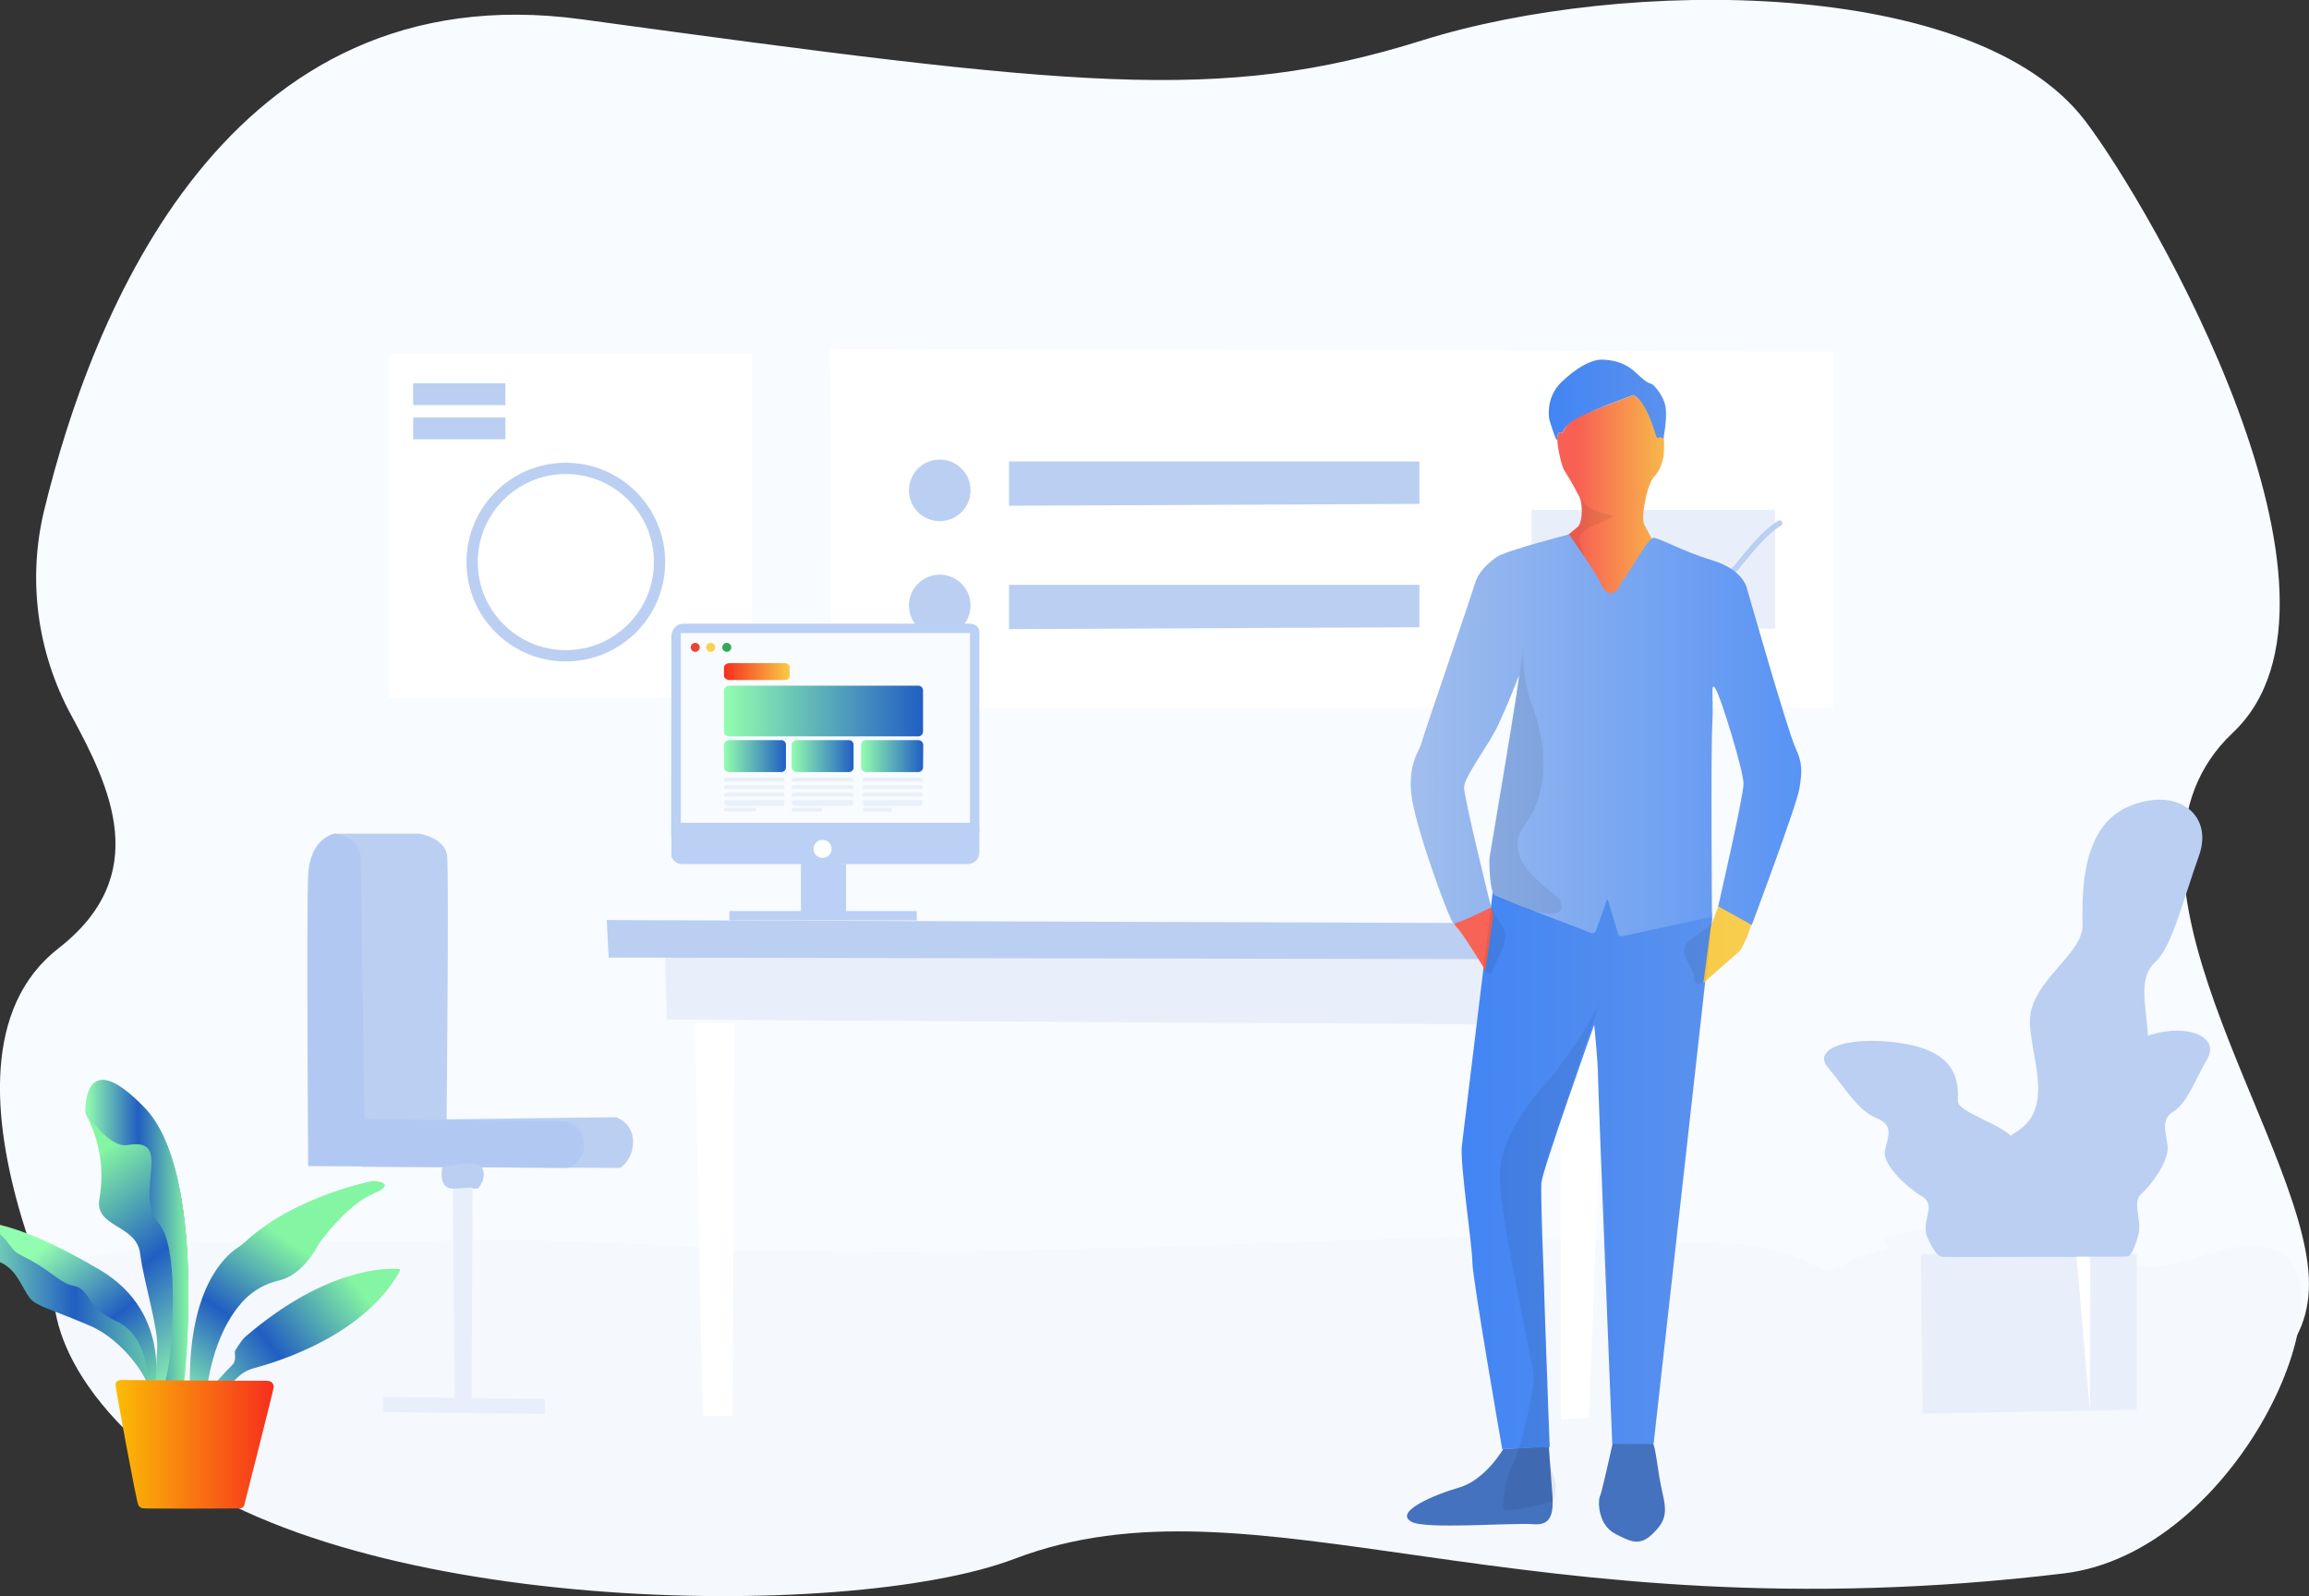 <svg xmlns="http://www.w3.org/2000/svg" enable-background="new 0 0 1229.5 849.9" viewBox="0 0 1229.5 849.9" id="Businessmanfindinginvestmentoptionsforbatterretirementlife"><rect x="0" y="0" width="1229.5" height="849.9" fill="#333333" stroke="none"/><path fill="#f8fbff" d="M37.9 380.8c-18.1-33.3-23.3-72.2-14.4-109C48.8 167.5 120.4-15.6 309.9 10.3c263 36 339.5 45 447.4 11.2s294.5-33.7 352.9 42.7c35.4 46.3 155.1 254 78.7 326s37 214.4 40.5 290-105.6 85.4-242.8 87.7S52.4 744 52.4 744-49.8 567.8 31.2 504.9c50.1-39 27.6-85.6 6.7-124.1z" class="colorf8f8ff svgShape"></path><path fill="#f5f8fc" d="M117.6 661.6c-17.5-.6-83.2 8.4-87.1 11.8-1 .9-15.4 43.7 47.9 98.9 101.2 88.4 373.4 91.4 461.6 57.8 128-48.8 268.3 42.7 559 7.7 92.9-11.2 155-153.5 112.8-172-25.3-11-55.6 18.2-81 5.4-29.3-14.8-88.6-24-125.3-12.7-1.5.4-2.4 2-2 3.5.4 1.4 1.8 2.3 3.3 2l-19.3 6.2c-21.5 16-16.7-5.3-67.1-8l-148.6-3.7c-53.1 1.6-257.6 10.6-337.6 7.4h-44c-29.4-3.7-105.5-5.4-108.3-5.5l-164.3 1.2z" class="colorf5f5fc svgShape"></path><path fill="#bacff2" d="M178.1 443.9h45s14 2 15 12-.3 140.1-.3 140.1l90.3-1.1s9 3 9 13-7 14-7 14l-137.2-.6-14.8-177.4" class="colorbac6f2 svgShape"></path><path fill="#b1c9f2" d="M178.1 443.9s-13 2-14 22 0 155 0 155l137.1 1c2 0 3.9-.8 5.2-2.3 2-2.2 4.7-5.6 4.7-8.7 0-5.4-2-14-13-14s-104-1-104-1l-2-140c0 .1 0-10-14-12z" class="colorb1c1f2 svgShape"></path><path fill="#bacff2" d="M235.5 621.6s-2.4 11.3 5.6 11.3h13c1 0 5.3-6 2.6-11s-21.2-.3-21.2-.3" class="colorbac6f2 svgShape"></path><path fill="#e9effa" d="m241.1 633 1 112.9h9l.5-113.6z" class="colore9edfa svgShape"></path><path fill="#e9effa" d="m204.1 743.9 86 1v8l-86-1z" class="colore9edfa svgShape"></path><path fill="#ffffff" d="m374.1 753.9-4-209h21l-1 209zM831.1 545.9h23l-8 209-15 1z" class="colorffffff svgShape"></path><path fill="#e9effa" d="m354.1 508.9 1 34 509 3 .6-38z" class="colore9edfa svgShape"></path><path fill="#bacff2" d="m323.1 489.9 572 2v19l-571-1z" class="colorbac6f2 svgShape"></path><g fill="#000000" class="color000000 svgShape"><path fill="#e9effa" d="m1022.8 667.7 1 85 114-2v-83z" class="colore9edfa svgShape"></path><path fill="#ffffff" d="m1112.8 751.1.1-83.4h-7.3" class="colorffffff svgShape"></path><path fill="#bacff2" d="M1052.4 667.5s-2.7-50.4 21.1-64.7 3.4-47.7 8.2-65.4 27.2-30.7 27.2-44.3-2-51.8 23.8-63.3 46.3 3.4 38.2 25.9-14.3 48.4-23.2 56.5-5.4 21.1-4.1 36.8-10.9 41.5-17.7 51.1 0 25.9-2 42.9c0 0-3.7 23.8-7.5 24.6s-64-.1-64-.1z" class="colorbac6f2 svgShape"></path><path fill="#bacff2" d="M1105.6 669.1s3-24-23.6-30.8-3.8-22.7-9.1-31.1-30.4-14.6-30.4-21 2.3-24.6-26.6-30.1-51.7 1.6-42.6 12.3 16 23 25.8 26.9 6.1 10 4.6 17.5 12.2 19.8 19.8 24.3 0 12.3 2.3 20.4c0 0 4.2 11.3 8.3 11.7s71.5-.1 71.5-.1z" class="colorbac6f2 svgShape"></path><path fill="#bacff2" d="M1083.4 669s-2.1-25.1 16.4-32.2 2.7-23.7 6.3-32.5 21.2-15.2 21.2-22-1.6-25.7 18.5-31.5 36 1.7 29.6 12.9-11.1 24-18 28.1-4.2 10.5-3.2 18.3-8.5 20.7-13.8 25.4 0 12.9-1.6 21.3c0 0-2.9 11.8-5.8 12.2s-49.6 0-49.6 0z" class="colorbac6f2 svgShape"></path></g><g fill="#000000" class="color000000 svgShape"><path fill="#ffffff" d="m441.9 185.7.7 191.8 533.5-.8V187.2z" class="colorffffff svgShape"></path><path fill="#bacff2" d="M537.3 245.7v23.6l218.5-1v-22.6zM537.3 311.4V335l218.5-1v-22.6z" class="colorbac6f2 svgShape"></path><circle cx="500.4" cy="261.1" r="16.4" fill="#bacff2" class="colorbac6f2 svgShape"></circle><circle cx="500.4" cy="322.4" r="16.4" fill="#bacff2" class="colorbac6f2 svgShape"></circle><path fill="#e9effa" d="M815.5 271.5h129.7v63.3H815.5z" class="colore9edfa svgShape"></path><path fill="none" stroke="#bacff2" stroke-linecap="round" stroke-linejoin="round" stroke-width="3" d="M813.4 331.8s10.1-22.1 19.7-19.7 12 12.5 19.2 8.2 11.9-21.7 18.9-24.5c10-3.9 13.3.4 26.8 8.1s19.2 6 24.7.3c5.1-5.2 14.5-19.3 24.9-25.6" class="colorStrokebac6f2 svgStroke"></path><path fill="#ffffff" d="M207.3 188.2h193v183.5h-193z" class="colorffffff svgShape"></path><circle cx="301.3" cy="299.3" r="49.9" fill="none" stroke="#bacff2" stroke-linecap="round" stroke-linejoin="round" stroke-width="6" class="colorStrokebac6f2 svgStroke"></circle><path fill="#bacff2" d="M220 204.1h49.1v11.6H220zM220 222.3h49.1v11.6H220z" class="colorbac6f2 svgShape"></path></g><g fill="#000000" class="color000000 svgShape"><path fill="#bad0f4" d="M363.5 460.1h152.3s5.7-.3 5.7-6.9v-13.1h-164V456c.8 2.5 3.2 4.2 6 4.1" class="colorbac5f4 svgShape"></path><path fill="#bad0f4" d="m357.5 341.1-.1 104 164.1-1.5V338.1s1-6-5.4-6H363.7s-6.9 0-6.2 9M426.5 488v-28.9l24 1v25.4z" class="colorbac5f4 svgShape"></path><path fill="#bad0f4" d="M388.4 485.1h99.7l.1 5h-99.8z" class="colorbac5f4 svgShape"></path><path fill="#ffffff" d="M438 447.2c2.7 0 4.8 2.1 4.8 4.8s-2.1 4.8-4.8 4.8c-2.7 0-4.8-2.1-4.8-4.8s2.2-4.8 4.8-4.8" class="colorffffff svgShape"></path><path fill="#f8fbff" d="M362.5 337.1h154v101h-154z" class="colorf8f8ff svgShape"></path><path fill="#ea4335" d="M370.2 342.3c1.3 0 2.4 1.1 2.4 2.4 0 1.3-1.1 2.4-2.4 2.4s-2.4-1.1-2.4-2.4c0-1.3 1.1-2.4 2.4-2.4" class="colorfa5f5d svgShape"></path><path fill="#fdd04e" d="M378.4 342.3c1.3 0 2.4 1.1 2.4 2.4 0 1.3-1.1 2.4-2.4 2.4-1.3 0-2.4-1.1-2.4-2.4 0-1.3 1.1-2.4 2.4-2.4" class="colorfdbc4e svgShape"></path><path fill="#34a853" d="M387 342.3c1.3 0 2.4 1.1 2.4 2.4 0 1.3-1.1 2.4-2.4 2.4-1.3 0-2.4-1.1-2.4-2.4 0-1.3 1.1-2.4 2.4-2.4" class="color37cd58 svgShape"></path><linearGradient id="a" x1="1395.376" x2="1430.376" y1="1325.582" y2="1325.582" gradientTransform="translate(-1009.9 -968)" gradientUnits="userSpaceOnUse"><stop offset="0" stop-color="#f72e1d" class="stopColorf71d69 svgShape"></stop><stop offset="1" stop-color="#f8cb48" class="stopColorf8c648 svgShape"></stop></linearGradient><path fill="url(#a)" d="M420.5 359.9c-.1 1.3-1.2 2.3-2.5 2.2h-29.5c-1.5 0-3-1-3-2.2v-4.5c0-1.2 1.4-2.3 3-2.3h29.4c1.3-.1 2.5.9 2.6 2.2v4.6z"></path><linearGradient id="b" x1="1395.376" x2="1501.376" y1="1346.582" y2="1346.582" gradientTransform="translate(-1009.9 -968)" gradientUnits="userSpaceOnUse"><stop offset="0" stop-color="#93fdaf" class="stopColor93fd94 svgShape"></stop><stop offset="1" stop-color="#215ec4" class="stopColor21c4c0 svgShape"></stop></linearGradient><path fill="url(#b)" d="M491.5 389.7c-.1 1.4-1.3 2.5-2.7 2.4H388.5c-1.5 0-3-1.1-3-2.4v-22.2c0-1.3 1.5-2.4 3-2.4h100.3c1.4-.1 2.6 1 2.7 2.4v22.2z"></path><linearGradient id="c" x1="1395.376" x2="1428.376" y1="1370.579" y2="1370.579" gradientTransform="translate(-1009.9 -968)" gradientUnits="userSpaceOnUse"><stop offset="0" stop-color="#93fdaf" class="stopColor93fd94 svgShape"></stop><stop offset="1" stop-color="#215ec4" class="stopColor21c4c0 svgShape"></stop></linearGradient><path fill="url(#c)" d="M418.5 408.7c0 1.3-1.1 2.4-2.4 2.4h-27.6c-1.6 0-3-1.1-3-2.4v-12.2c0-1.3 1.5-2.4 3-2.4h27.4c1.3-.1 2.5.9 2.6 2.3V408.7z"></path><linearGradient id="d" x1="1431.376" x2="1464.376" y1="1370.579" y2="1370.579" gradientTransform="translate(-1009.9 -968)" gradientUnits="userSpaceOnUse"><stop offset="0" stop-color="#93fdaf" class="stopColor93fd94 svgShape"></stop><stop offset="1" stop-color="#215ec4" class="stopColor21c4c0 svgShape"></stop></linearGradient><path fill="url(#d)" d="M454.5 408.7c0 1.3-1.1 2.4-2.4 2.4h-27.6c-1.6 0-3-1.1-3-2.4v-12.2c0-1.3 1.5-2.4 3-2.4h27.4c1.3-.1 2.5.9 2.6 2.3V408.7z"></path><linearGradient id="e" x1="1468.376" x2="1501.376" y1="1370.582" y2="1370.582" gradientTransform="translate(-1009.9 -968)" gradientUnits="userSpaceOnUse"><stop offset="0" stop-color="#93fdaf" class="stopColor93fd94 svgShape"></stop><stop offset="1" stop-color="#215ec4" class="stopColor21c4c0 svgShape"></stop></linearGradient><path fill="url(#e)" d="M491.5 408.7c-.1 1.4-1.3 2.5-2.7 2.4h-27.4c-1.5.1-2.7-1-2.9-2.4v-12.2c.1-1.5 1.4-2.5 2.9-2.4h27.4c1.4-.1 2.7 1 2.8 2.4l-.1 12.2z"></path><path fill="#e9f0fb" d="M454.5 415.6c-.2.5-.6.8-1.1.9-.1 0-.1 0-.2-.4H423c-.6.4-1.5 0-1.5-.5v-.4c0-.5.9-1 1.5-1.1h30.2c.5.1.8.5.9.9 0 .1 0 .1.3.2l.1.4zM454.5 419.5c-.2.5-.6.9-1.1 1 0 0-.1 0-.1-.4H423c-.6.4-1.5 0-1.5-.6v-.4c0-.5.9-.9 1.5-1h30.2c.5.1 1 .5 1.2 1l.1.4zM454.5 423.5c-.2.6-.7 1-1.2 1.1v-.5H423c-.5.3-1.1.2-1.4-.3-.1-.1-.1-.2-.1-.3v-.4c0-.5.9-.8 1.5-1h30.2c.5.1 1 .5 1.2 1l.1.4zM454.5 427.4c-.3.6-.7 1.2-1.2 1.7H423c-.6-.5-1.5-1.1-1.5-1.7v-.4c0-.5.9-1.1 1.5-.9h30.2c.4-.1.8.2.9.6v.3l.3.1.1.3zM437.7 431.4c0 .5-.3.7-.9.7h-13.9c-.6 0-1.4-.2-1.4-.7v-.4c0-.5.8-.9 1.4-.9h13.9c.5 0 .9.4.9.9v.4zM491.5 415.6c-.6.5-.5.9-1.1.5h-30.2c-.5.4-1 .1-1-.4l.3-.1v-.4c-.3-.5.1-1 .7-1.1h30.2c.6.2.5.6 1.1 1.1v.4zM491.5 419.5c-.6.5-.5 1-1.1.6h-30.2c-.6.4-1 0-.7-.6v-.4c-.3-.5.1-.9.7-1h30.2c.6.2.5.5 1.1 1v.4zM491.5 423.5c-.6.5-.5 1.1-1.1.6h-30.2c-.6.4-1 0-.7-.6v-.4c-.3-.5.1-.8.7-1h30.2c.6.2.5.5 1.1 1v.4zM491.5 427.4c-.6.5-.5 1.2-1.1 1.7h-30.2c-.6-.6-1-1.1-.7-1.7v-.4c-.2-.2-.2-.6 0-.8.2-.1.4-.2.6-.1h30.3c.6-.2.5.4 1.1.9v.4zM474.9 431.4c0 .5 0 .7-.5.7h-14c-.6 0-.9-.2-.9-.7v-.4c0-.5.4-.9.9-.9h13.9c.6 0 .5.4.5.9l.1.4zM417.5 415.6c.4.5.2.9-.4.5h-30.3c-.4.3-.9.2-1.1-.1-.1-.1-.1-.2-.2-.4v-.4c.2-.6.7-1 1.3-1.1H417c.6.2.8.6.4 1.1l.1.4zM417.5 419.5c.4.5.2 1-.4.6h-30.3c-.6.5-1.1 0-1.3-.6v-.4c.1-.5.7-.9 1.3-1H417c.6.2.8.5.4 1l.1.4zM417.5 423.5c.4.5.2 1.1-.4.6h-30.3c-.6.5-1.1 0-1.3-.6v-.4c.1-.5.7-.8 1.3-1H417c.6.2.8.5.4 1l.1.4zM408.5 426.1h8.6c.6-.2.8.4.4.9v.4c.4.5.2 1.2-.4 1.7h-30.3c-.6-.4-1-1-1.3-1.7v-.4c.1-.6.7-1 1.3-.9h21.7M402.5 431.4c0 .5-.3.7-.9.7h-15c-.6 0-1.1-.2-1.1-.7v-.4c.1-.5.6-.9 1.1-.9h15c.5 0 .9.4.9.8v.5z" class="colore9edfb svgShape"></path></g><g fill="#000000" class="color000000 svgShape"><linearGradient id="f" x1="838.972" x2="954.467" y1="-899.378" y2="-899.378" gradientTransform="matrix(1 0 0 -1 -858.14 -199.79)" gradientUnits="userSpaceOnUse"><stop offset="0" stop-color="#93fdaf" class="stopColor93fd93 svgShape"></stop><stop offset=".51" stop-color="#215ec2" class="stopColor21c2c1 svgShape"></stop><stop offset="1" stop-color="#84f5a2" class="stopColor84f599 svgShape"></stop></linearGradient><path fill="url(#f)" d="M83.3 750.5s8.8-47.8-37.6-73.4C-.6 651.5-2.8 651.8-12 648.9c-5.3-1.8-10.7 2-4.6 9.6 6.1 7.7 2.6 9.6 14.8 13s14 18.2 20.1 21.9 11.4 4.7 30 12.7c16.9 7.3 31.3 27.9 31.3 35.1s16.5 9.7 16.5 9.7l-12.8-.4z"></path><linearGradient id="g" x1="882.247" x2="947.871" y1="-862.903" y2="-943.36" gradientTransform="matrix(1 0 0 -1 -858.14 -199.79)" gradientUnits="userSpaceOnUse"><stop offset="0" stop-color="#93fdaf" class="stopColor93fd93 svgShape"></stop><stop offset=".51" stop-color="#215ec2" class="stopColor21c2c1 svgShape"></stop><stop offset="1" stop-color="#84f5a2" class="stopColor84f599 svgShape"></stop></linearGradient><path fill="url(#g)" d="M81.7 743.8s11.8-44-28.8-67.8-54.7-23.5-62.8-26.4c-4.6-1.7 8 4.1 13.3 11.1 5.3 7.1 4 5.5 13.5 10.7 11 6.1 15.6 12 22.1 13.2 9.4 1.8 6.6 11.6 22.9 18.9 14.7 6.7 16.6 24.6 16.6 31.3 0 6.8 14.4 9 14.4 9H81.7z"></path><linearGradient id="h" x1="957.812" x2="1048.033" y1="-953.882" y2="-884.075" gradientTransform="matrix(1 0 0 -1 -858.14 -199.79)" gradientUnits="userSpaceOnUse"><stop offset="0" stop-color="#93fdaf" class="stopColor93fd93 svgShape"></stop><stop offset=".51" stop-color="#215ec2" class="stopColor21c2c1 svgShape"></stop><stop offset="1" stop-color="#84f5a2" class="stopColor84f599 svgShape"></stop></linearGradient><path fill="url(#h)" d="m122.5 737.3 4.6-4.4c2.2-2 4.9-3.5 7.8-4.3 14.3-3.8 59.4-17.9 78.1-52 .2-.3 0-.7-.3-.8h-.1c-.1 0-.2-.1-.2-.1-6.2-.5-38.3-1-81.2 35.6-.8.6-1.5 1.4-2.1 2.1-1.1 1.5-2.9 4.1-3.7 5.4-1.1 2 1.1 5.3-1.9 8.2-3 2.9-9.5 10.2-9.5 10.2l5.3 3.9 3.2-3.8z"></path><linearGradient id="i" x1="980.493" x2="903.003" y1="-918.429" y2="-820.331" gradientTransform="matrix(1 0 0 -1 -858.14 -199.79)" gradientUnits="userSpaceOnUse"><stop offset="0" stop-color="#93fdaf" class="stopColor93fd93 svgShape"></stop><stop offset=".51" stop-color="#215ec2" class="stopColor21c2c1 svgShape"></stop><stop offset="1" stop-color="#84f5a2" class="stopColor84f599 svgShape"></stop></linearGradient><path fill="url(#i)" d="M98.1 734.5s12.3-110.1-21.3-144.7c-30.9-31.8-31.4-2.6-31.3 2.4 0 .5.2.8.3 1.2 7.3 13.6 9.8 29.3 7.2 44.5-3.2 15.9 19.6 13.8 21.6 29.5s9.9 39.9 9.1 51c-.8 11.1-.9 21.9-.9 21.9l12.4.4 2.9-6.2z"></path><linearGradient id="j" x1="903.984" x2="958.505" y1="-857.639" y2="-857.639" gradientTransform="matrix(1 0 0 -1 -858.14 -199.79)" gradientUnits="userSpaceOnUse"><stop offset="0" stop-color="#93fdaf" class="stopColor93fd93 svgShape"></stop><stop offset=".51" stop-color="#215ec2" class="stopColor21c2c1 svgShape"></stop><stop offset="1" stop-color="#84f5a2" class="stopColor84f599 svgShape"></stop></linearGradient><path fill="url(#j)" d="M98 734.8c.1-.2.2-.5.2-.8.8-7.2 11.1-110.9-21.3-144.3-30.7-31.7-31.2-3-31 2.2.1.6.4 1.2.7 1.7 2.3 3.3 12.4 17.7 21.4 16.1 24.9-4.4 2.9 25.5 16.4 41.5 10.8 12.6 7.2 56.2 6.4 67.4-.5 6.3-1.6 12.5-3.2 18.6-.3 1.6.8 3.1 2.3 3.4h.2c.2 0 .4.1.6.1H93c1.4.1 2.6-.6 3.2-1.8l1.8-4.1z"></path><linearGradient id="k" x1="953.832" x2="1012.893" y1="-946.716" y2="-861.302" gradientTransform="matrix(1 0 0 -1 -858.14 -199.79)" gradientUnits="userSpaceOnUse"><stop offset="0" stop-color="#93fdaf" class="stopColor93fd93 svgShape"></stop><stop offset=".51" stop-color="#215ec2" class="stopColor21c2c1 svgShape"></stop><stop offset="1" stop-color="#84f5a2" class="stopColor84f599 svgShape"></stop></linearGradient><path fill="url(#k)" d="M110.1 741.2s2.2-30.5 20-49.1c5-5.1 11.3-8.6 18.2-10.2 5.3-1.2 14-5.5 21.6-19.8 0 0 14.3-20.3 28.7-26.4 14.3-6.2 0-6.9 0-6.9s-41 7.8-67.3 31.8c-1.7 1.5-3.4 2.9-5.3 4.1-6.8 4.7-25.7 22.2-24.9 73.5l9 3z"></path><linearGradient id="l" x1="919.784" x2="1003.932" y1="-968.789" y2="-968.789" gradientTransform="matrix(1 0 0 -1 -858.14 -199.79)" gradientUnits="userSpaceOnUse"><stop offset="0" stop-color="#fbbc05" class="stopColorf8c547 svgShape"></stop><stop offset="1" stop-color="#f72e1d" class="stopColorf71d69 svgShape"></stop></linearGradient><path fill="url(#l)" d="M145.7 738.8s.6-3.7-4.3-3.6c-4.3.2-76.7-.4-76.7-.4s-3.4 0-3.2 2.6 11.2 62.9 12.2 64.1c.5.8 1.2 1.4 2.1 1.6 1.4.4 52.2.1 52.2.1 1.2-.2 2.1-1.1 2.2-2.3 0 0 15.6-61.4 15.5-62.1"></path></g><g fill="#000000" class="color000000 svgShape"><path fill="#4472be" d="M885.2 794.7c-2.7-11.4-3.6-26-5.4-26.3h-2l-19.1.2s-4 18.2-6 25.8c-.2.5-.5 1.8-.9 2.7-.4 1.3-.4 2.7-.4 4 .4 6.9 3.1 12.8 9.2 15.9 6.9 3.4 12.1 6.7 19.1 0 7.1-6.8 8.2-10.9 5.5-22.3zM824.7 770.2l-24.2 1.3s-9.6 16.6-23.6 20.6c-13.2 3.8-35 13-25.3 18.2 7.2 4.2 53.8.4 65.1 1.3 8.5.7 10.8-4.5 9.9-15.9-.6-8.6-1.9-25.5-1.9-25.5z" class="color4b44be svgShape"></path><linearGradient id="m" x1="1362.294" x2="1495.598" y1="2244.86" y2="2244.86" gradientTransform="translate(-584.07 -1625.03)" gradientUnits="userSpaceOnUse"><stop offset="0" stop-color="#4285f4" class="stopColor4f68ca svgShape"></stop><stop offset="1" stop-color="#5a91ed" class="stopColor5aceed svgShape"></stop></linearGradient><path fill="url(#m)" d="M795.7 468.1s-16.2 133.5-17.3 142.2 5.6 53.2 5.6 61.7 15.9 99.6 15.9 99.6l25.3-1.1s-5.1-134.1-4.5-140.6c.5-6.5 28.2-84.3 28.2-84.3s2 20.6 2 27.1 7.6 196.2 7.6 196.2h22l31.2-279.4-.5-5.4-115.5-16z"></path><linearGradient id="n" x1="1347.072" x2="1534.398" y1="1991.844" y2="1991.844" gradientTransform="translate(-584.07 -1625.03)" gradientUnits="userSpaceOnUse"><stop offset="0" stop-color="#f86458" class="stopColorf87b58 svgShape"></stop><stop offset=".41" stop-color="#f86053" class="stopColorf89453 svgShape"></stop><stop offset=".71" stop-color="#f8cb48" class="stopColorf8c548 svgShape"></stop><stop offset="1" stop-color="#f8cd51" class="stopColorf89c51 svgShape"></stop></linearGradient><path fill="url(#n)" d="M870 210.2s-24.2 9.4-29.6 11.5c-5.4 2.2-8.5 8.8-8.5 8.8s-2.7-1.6-2.7 2.9 2.2 14.8 4 17.5c2.9 4.5 5.4 9 7.8 13.7 2.2 4.7 1.4 14.4-.9 15.9-2.3 1.4-43.1 38.3-43.1 38.3l-34 104.5 4.5 33 6.9 32.5s-1.4 2.3 1.4 5.1c2.9 2.7 15.2 22.9 15.2 22.9l4.2-29.8-13.9-44.2-4.9-37.2 32.5-66.4 112.6 20 12.3 72.4-22.8 61.7-4 30.1 19.1-16.8c1.1-.9 3.2-5.6 4.3-8.1l11.4-32.1 8.5-51.3S879.2 287 875.6 279.4c-1.6-3.4.2-11.7 1.1-15.9.9-3.8 2.7-8.7 4.5-10.1 2.7-2.9 4-7 4.7-10.8 0-2.7 1.1-13.2-1.6-10.6-.5.7-2.5-2.5-3.4-6.7-1.7-6.1-6-11.2-10.9-15.1z"></path><linearGradient id="o" x1="1335.249" x2="1543.398" y1="2016.495" y2="2016.495" gradientTransform="translate(-584.07 -1625.03)" gradientUnits="userSpaceOnUse"><stop offset="0" stop-color="#a1beed" class="stopColore1a1ed svgShape"></stop><stop offset="1" stop-color="#5893f4" class="stopColor7658f4 svgShape"></stop></linearGradient><path fill="url(#o)" d="M860.8 314.7c-1.8 1.6-4.5 1.4-6.1-.2-1.3-2-2.5-4-3.4-6-1.8-3.6-15.7-24-15.7-24s-33 8.5-38.3 11.9c-5.4 3.6-10.3 8.5-12.1 14.8-1.8 6.3-27.3 80.5-28.5 85-1.3 4.5-7.8 11.7-4.7 30s20.2 65 22 65.5 20-8.5 20-8.5-14.4-58.1-14.4-63.9c0-5.8 13-22.2 18.2-33.4 5.2-11.2 9-20.9 10.8-25.8s-15.5 96.6-15.5 96.6-.4 18.4 3.1 20.2c3.2 1.6 42 16.4 51.1 19.9.9.4 2-.2 2.5-1.1l5.8-16.4c0-.2.2-.4.4-.2.2 0 .2.2.2.2l5.4 17.9c.2.9 1.3 1.4 2.2 1.3l47.8-10.3s-.7-88.2.2-103c.7-14.4-1.1-22.6 1.6-18.6 2.9 4.3 15 44 15 50.7 0 6.7-13.5 65.3-13.5 65.3l17.9 9.9s24.2-64.4 25.4-72.9c1.3-8.5 1.8-13-2.2-21.5s-26-85.5-26-85.5-2.2-9.4-18.4-14.3-28.3-12.1-31.2-11.9-11.9 17.1-15.9 22.2c-1.9 1.9-1.5 2.8-3.7 6.1z"></path><linearGradient id="p" x1="824.754" x2="887.345" y1="654.797" y2="654.797" gradientTransform="translate(0 -442)" gradientUnits="userSpaceOnUse"><stop offset="0" stop-color="#4285f4" class="stopColor4f68ca svgShape"></stop><stop offset="1" stop-color="#5a91ed" class="stopColor5aceed svgShape"></stop></linearGradient><path fill="url(#p)" d="M869.8 210.3s-27.3 9.9-32.8 14.1c-4.2 3.1-5.1 6-5.1 6s-2.9-1.3-2.7 2.9c.2 4.2-3.2-6.5-4.2-9.9-.7-3.4-.9-13 6.5-20s15.5-12.3 22.4-11.9c6.9.4 12.5 2.3 17.9 7.6 5.4 5.2 6.7 4.9 7.8 5.4 1.1.5 6.7 6.5 7.4 13 .7 6.5-1.3 16.1-1.3 16.1s-1.3-1.4-2.7-.4-1.8-6.1-6.5-15c-3.4-6.6-6.7-7.9-6.7-7.9z"></path><path d="M852.5 531.9c-3.1 9-15.2 26.7-23.1 37.4-7.9 10.6-32.3 33-30.7 60.3 1.6 27.3 18 97.5 18 103.8s-6.1 36.1-10.8 45.3c-4.7 9.2-6.9 25.6-4.5 25.6 4.3-.2 8.8-.7 13.2-1.8 4-.9 7.9-1.8 11.7-3.1 1.6-.7 2-6 2-6 .2-2.2-.2-4.5-.7-6.5-1.1-3.4-2-6.9-2.5-10.3-.9-25.6-3.2-85-2.7-89.2.9-7.8-5.4-46.9.4-66.2 5.7-19.2 29.7-89.3 29.7-89.3zM794 483.2l-4.2 32.1s4.2 6.7 5.4 1.1c1.3-5.6 9.9-16.1 4.5-23.6s-5.7-9.6-5.7-9.6zM911.3 492.1l-1.4 15.3-1.8 14.8s-6.1 4.5-6-1.3c.2-5.8-10.3-14.4-2.3-20.2s11.5-8.6 11.5-8.6zM835.4 284.7c1.1-.2-5.2 1.4.4-.4 9.6-3.1 5.6-21.1 5.6-21.1s.9 6.7 9.9 9.4 11.4.7-2.2 7c-13.5 6.3-6.5 8.5-5.6 16.8M808.3 366.3l-15.2 92s.2 16.4 3.1 18.8c2.9 2.3 12.6 4 14.8 5.6 2.2 1.6 25.6 9.4 19.5-3.8-1.4-2.9-33-20.6-18.9-39.2 14.1-18.6 11.5-44.2 4.9-62.1-4-10.5-6-21.7-5.4-32.8l-2.8 21.5z" enable-background="new" opacity=".07" fill="#000000" class="color000000 svgShape"></path></g></svg>